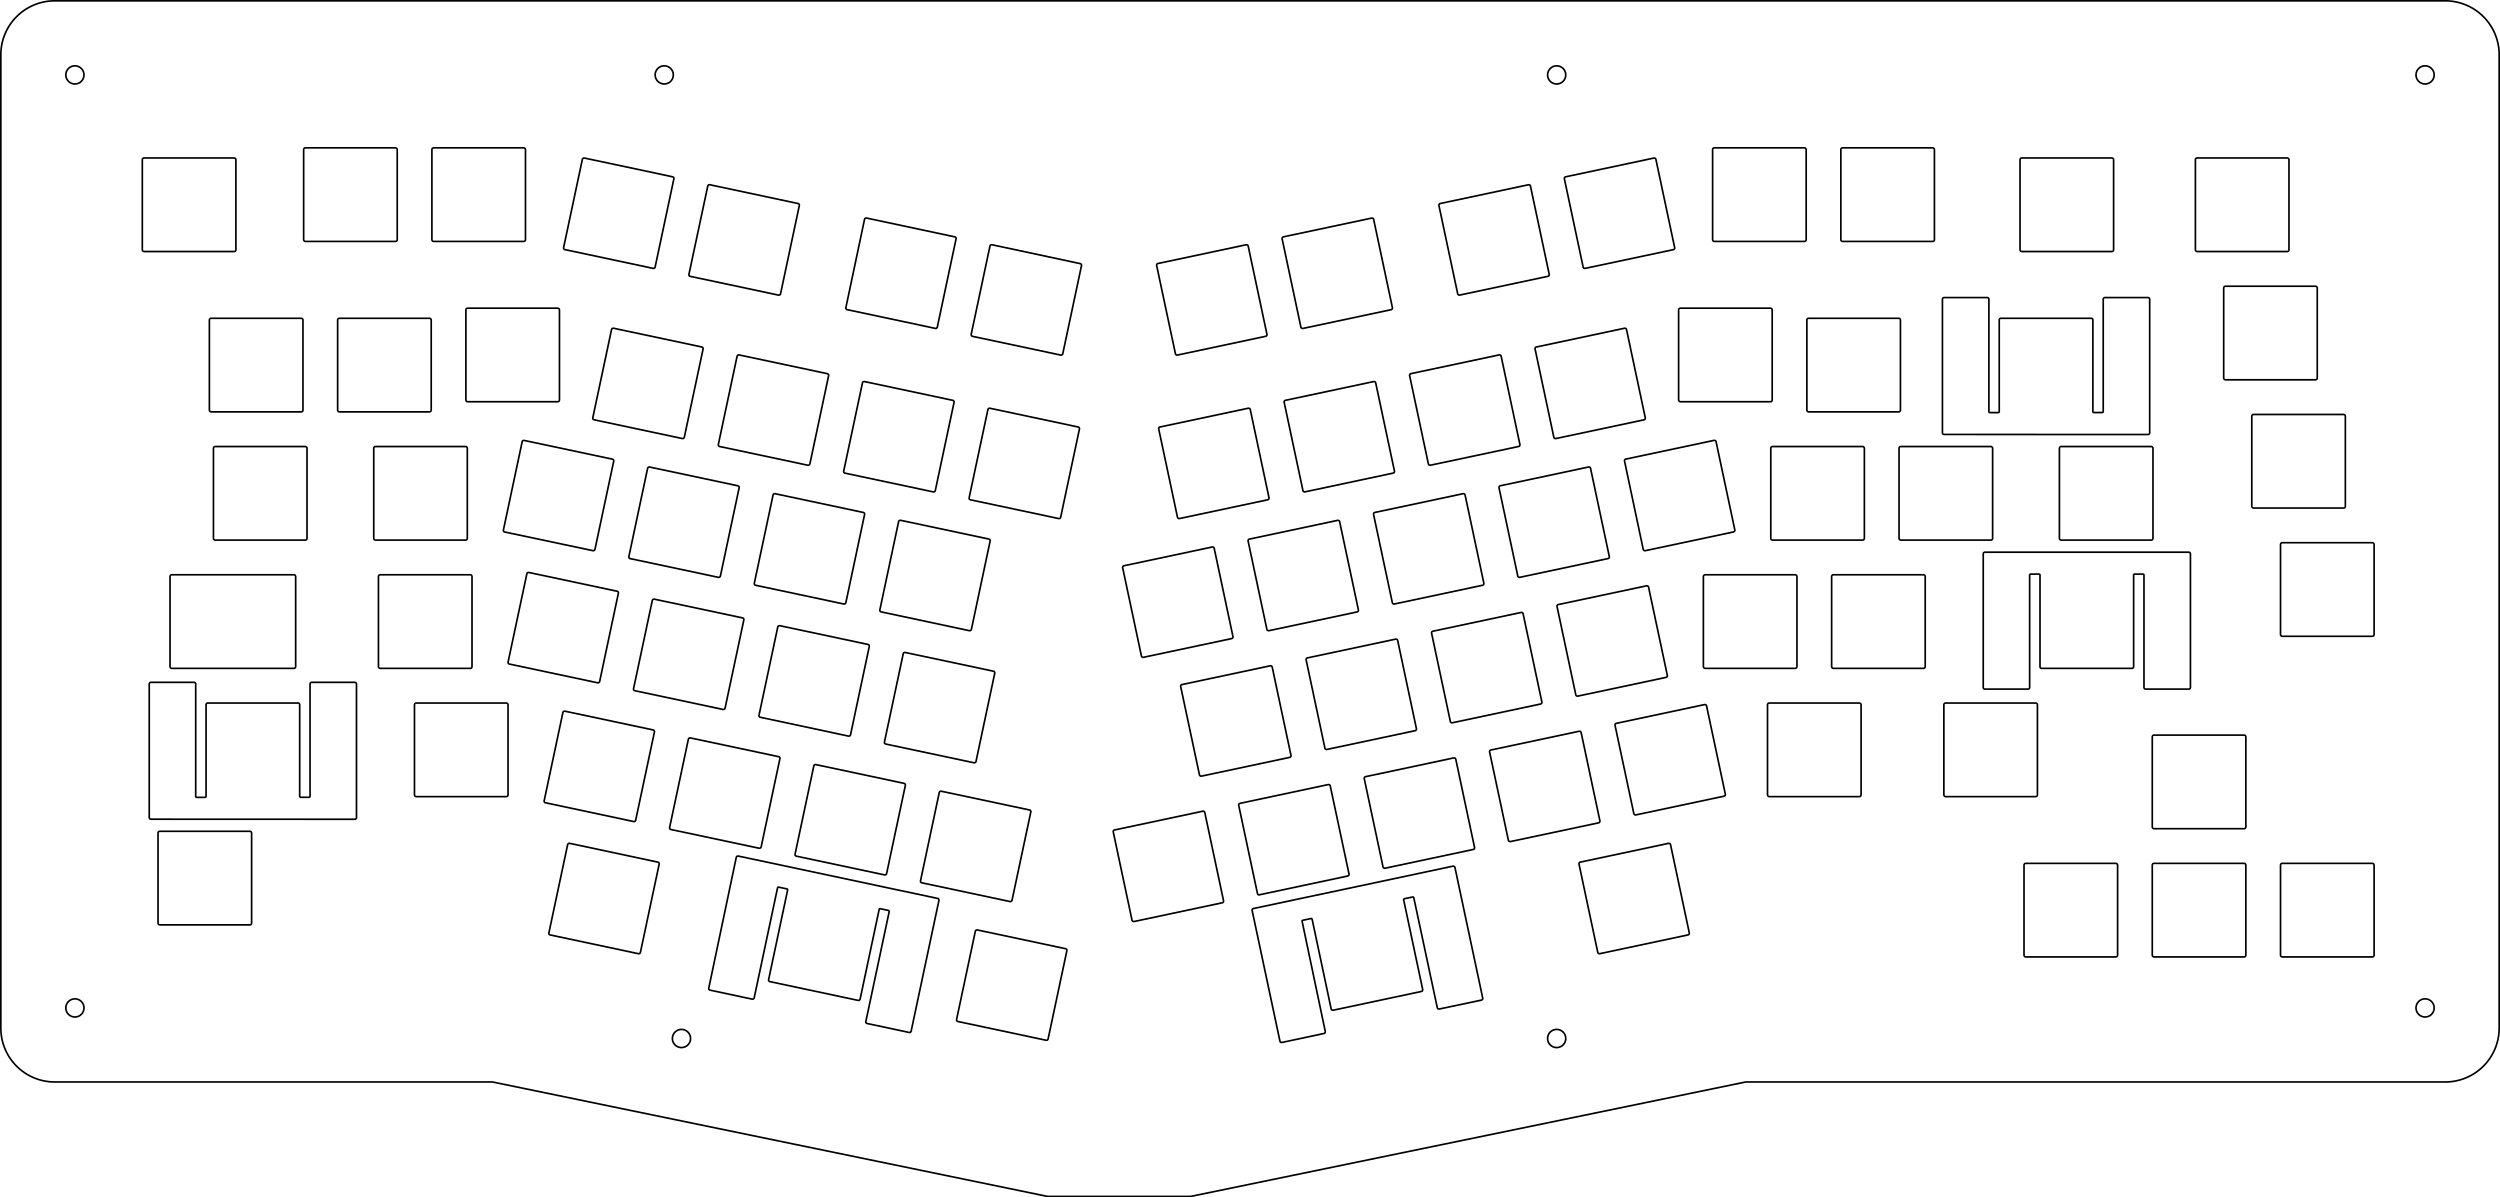 <svg xmlns="http://www.w3.org/2000/svg" viewBox="0 0 1052.61 504.11"><defs><style>.cls-1{fill:none;stroke:#000;stroke-linecap:round;stroke-linejoin:round;stroke-width:0.71px;}</style></defs><g id="Layer_2" data-name="Layer 2"><g id="Switch_plate" data-name="Switch plate"><g id="SPLINE"><circle class="cls-1" cx="286.93" cy="437.25" r="3.83"/></g><g id="SPLINE-2" data-name="SPLINE"><circle class="cls-1" cx="655.43" cy="31.54" r="3.83"/></g><g id="SPLINE-3" data-name="SPLINE"><circle class="cls-1" cx="279.67" cy="31.54" r="3.83"/></g><g id="SPLINE-4" data-name="SPLINE"><circle class="cls-1" cx="31.54" cy="424.38" r="3.83"/></g><g id="SPLINE-5" data-name="SPLINE"><circle class="cls-1" cx="1021.07" cy="424.38" r="3.83"/></g><g id="SPLINE-6" data-name="SPLINE"><circle class="cls-1" cx="655.43" cy="437.25" r="3.83"/></g><g id="SPLINE-7" data-name="SPLINE"><circle class="cls-1" cx="31.54" cy="31.54" r="3.83"/></g><g id="SPLINE-8" data-name="SPLINE"><circle class="cls-1" cx="1021.07" cy="31.54" r="3.83"/></g><path class="cls-1" d="M441.1,503.76l-233.75-48.2H23A22.7,22.7,0,0,1,.35,432.89V23A22.71,22.71,0,0,1,23,.35H1029.58A22.71,22.71,0,0,1,1052.26,23V432.89a22.7,22.7,0,0,1-22.68,22.67H735l-233.75,48.2Z"/><path class="cls-1" d="M496.46,218.33a.71.71,0,0,1-.69-.56l-7.9-37.15a.71.71,0,0,1,.55-.84l37.15-7.9h.15a.71.71,0,0,1,.69.56l7.9,37.15a.71.71,0,0,1-.55.84l-37.15,7.9Z"/><path class="cls-1" d="M549.28,207.11a.72.72,0,0,1-.69-.56l-7.9-37.16a.71.71,0,0,1,.1-.53.69.69,0,0,1,.45-.31l37.15-7.9h.15a.71.71,0,0,1,.69.56l7.9,37.15a.73.73,0,0,1-.1.54.65.65,0,0,1-.45.3l-37.15,7.9Z"/><path class="cls-1" d="M548.42,138.28a.71.71,0,0,1-.69-.56l-7.9-37.15a.69.69,0,0,1,.1-.54.7.7,0,0,1,.44-.31l37.16-7.89.15,0a.72.72,0,0,1,.69.56l7.9,37.16a.76.76,0,0,1-.1.53.74.74,0,0,1-.45.31l-37.15,7.9Z"/><path class="cls-1" d="M495.6,149.51a.71.71,0,0,1-.69-.56L487,111.79a.67.67,0,0,1,.1-.53.7.7,0,0,1,.44-.31l37.16-7.9h.15a.72.72,0,0,1,.69.56l7.9,37.15a.78.78,0,0,1-.1.54.69.69,0,0,1-.45.3l-37.15,7.9Z"/><path class="cls-1" d="M394,138.28h-.15l-37.15-7.9a.69.69,0,0,1-.45-.31.67.67,0,0,1-.1-.53L364,92.38a.71.71,0,0,1,.69-.57l.15,0L402,99.73a.77.77,0,0,1,.45.3.73.73,0,0,1,.1.54l-7.9,37.15A.71.71,0,0,1,394,138.28Z"/><path class="cls-1" d="M667.26,113a.72.72,0,0,1-.69-.56l-7.9-37.16a.71.71,0,0,1,.1-.53.74.74,0,0,1,.45-.31l37.15-7.89.15,0a.72.72,0,0,1,.69.56l7.9,37.16a.67.67,0,0,1-.1.53.7.7,0,0,1-.44.31L667.41,113Z"/><rect class="cls-1" x="706.77" y="129.75" width="39.4" height="39.4" rx="0.71"/><path class="cls-1" d="M602.1,195.88a.72.72,0,0,1-.69-.56l-7.9-37.16a.71.71,0,0,1,.1-.53.69.69,0,0,1,.45-.31l37.15-7.89.15,0a.72.72,0,0,1,.69.56l7.9,37.16a.71.71,0,0,1-.1.53.69.69,0,0,1-.45.31l-37.15,7.89A.39.39,0,0,1,602.1,195.88Z"/><path class="cls-1" d="M614.44,124.25a.72.72,0,0,1-.69-.56l-7.9-37.16a.71.71,0,0,1,.55-.84l37.15-7.9h.15a.7.7,0,0,1,.69.56l7.9,37.15a.7.7,0,0,1-.54.84l-37.16,7.9Z"/><path class="cls-1" d="M287.44,184.65h-.15l-37.15-7.9a.74.74,0,0,1-.45-.31.75.75,0,0,1-.1-.53l7.9-37.15a.71.71,0,0,1,.69-.56h.15l37.16,7.9a.71.71,0,0,1,.54.84l-7.9,37.15A.7.7,0,0,1,287.44,184.65Z"/><path class="cls-1" d="M340.26,195.88h-.15L303,188a.74.74,0,0,1-.45-.31.76.76,0,0,1-.1-.53l7.9-37.16a.72.72,0,0,1,.69-.56l.15,0,37.16,7.9a.7.7,0,0,1,.54.84L341,195.32A.71.71,0,0,1,340.26,195.88Z"/><path class="cls-1" d="M393.08,207.11l-.14,0-37.16-7.89a.74.74,0,0,1-.45-.31.71.71,0,0,1-.1-.53l7.9-37.16a.72.72,0,0,1,.69-.56H364l37.16,7.9a.7.7,0,0,1,.44.31.67.67,0,0,1,.1.53l-7.9,37.16A.71.71,0,0,1,393.08,207.11Z"/><path class="cls-1" d="M408.27,265.54h-.15L371,257.63a.7.7,0,0,1-.44-.31.67.67,0,0,1-.1-.53l7.89-37.15a.72.72,0,0,1,.7-.57l.14,0,37.16,7.9a.68.68,0,0,1,.54.84L409,265A.71.71,0,0,1,408.27,265.54Z"/><path class="cls-1" d="M249.81,231.86h-.15L212.5,224a.71.71,0,0,1-.54-.84L219.85,186a.72.72,0,0,1,.7-.56l.14,0,37.16,7.89a.74.74,0,0,1,.45.31.78.78,0,0,1,.1.54l-7.9,37.15A.71.71,0,0,1,249.81,231.86Z"/><rect class="cls-1" x="721.08" y="62.25" width="39.4" height="39.4" rx="0.71"/><path class="cls-1" d="M357.42,309.94h-.14L320.12,302a.71.71,0,0,1-.55-.84l7.9-37.15a.71.71,0,0,1,.69-.57l.15,0,37.16,7.9a.7.7,0,0,1,.54.84l-7.89,37.15A.72.72,0,0,1,357.42,309.94Z"/><path class="cls-1" d="M425.43,379.6h-.15l-37.16-7.9a.71.71,0,0,1-.54-.84l7.89-37.15a.72.72,0,0,1,.7-.57l.14,0,37.16,7.9a.7.7,0,0,1,.55.84L426.12,379A.71.71,0,0,1,425.43,379.6Z"/><path class="cls-1" d="M372.61,368.38l-.15,0-37.16-7.9a.72.72,0,0,1-.44-.3.69.69,0,0,1-.1-.54l7.89-37.15a.71.71,0,0,1,.7-.56h.15l37.15,7.9a.74.74,0,0,1,.45.31.76.76,0,0,1,.1.53l-7.9,37.15A.71.71,0,0,1,372.61,368.38Z"/><path class="cls-1" d="M410.24,321.17l-.14,0-37.16-7.89a.74.74,0,0,1-.45-.31.71.71,0,0,1-.1-.53l7.9-37.16a.72.72,0,0,1,.69-.56l.15,0,37.16,7.89a.7.7,0,0,1,.44.31.67.67,0,0,1,.1.53l-7.89,37.16A.73.73,0,0,1,410.24,321.17Z"/><path class="cls-1" d="M355.45,254.32l-.15,0-37.16-7.9a.71.71,0,0,1-.54-.84l7.89-37.15a.71.71,0,0,1,.7-.56h.15l37.15,7.9a.74.74,0,0,1,.45.31.71.71,0,0,1,.09.53l-7.89,37.15A.71.71,0,0,1,355.45,254.32Z"/><path class="cls-1" d="M639.74,243.09a.72.72,0,0,1-.69-.56l-7.9-37.16a.71.71,0,0,1,.54-.84l37.16-7.9H669a.71.71,0,0,1,.69.56l7.9,37.15a.73.73,0,0,1-.1.54.72.72,0,0,1-.45.3l-37.15,7.9Z"/><path class="cls-1" d="M558.53,315.55a.71.71,0,0,1-.69-.56l-7.9-37.15a.71.71,0,0,1,.55-.84l37.15-7.9h.15a.71.71,0,0,1,.69.56l7.9,37.15a.71.71,0,0,1-.1.53.69.69,0,0,1-.45.31l-37.15,7.9Z"/><rect class="cls-1" x="799.58" y="188.01" width="39.4" height="39.4" rx="0.71"/><rect class="cls-1" x="760.77" y="134.01" width="39.4" height="39.4" rx="0.71"/><rect class="cls-1" x="775.08" y="62.25" width="39.4" height="39.4" rx="0.71"/><rect class="cls-1" x="850.52" y="66.51" width="39.4" height="39.4" rx="0.71"/><rect class="cls-1" x="936.27" y="120.51" width="39.4" height="39.4" rx="0.71"/><rect class="cls-1" x="924.36" y="66.51" width="39.4" height="39.4" rx="0.71"/><rect class="cls-1" x="867.1" y="188.01" width="39.4" height="39.4" rx="0.71"/><path class="cls-1" d="M654.92,184.65a.71.71,0,0,1-.69-.56l-7.9-37.15a.73.73,0,0,1,.1-.54.65.65,0,0,1,.45-.3L684,138.2l.15,0a.72.72,0,0,1,.69.56l7.9,37.16a.71.71,0,0,1-.55.84l-37.15,7.9Z"/><path class="cls-1" d="M534.1,265.54a.72.72,0,0,1-.69-.56l-7.9-37.15a.69.69,0,0,1,.1-.54.7.7,0,0,1,.44-.31l37.16-7.89.15,0a.72.72,0,0,1,.69.56l7.9,37.16a.71.71,0,0,1-.1.53.69.69,0,0,1-.45.31l-37.15,7.9Z"/><path class="cls-1" d="M664.17,293.1a.72.72,0,0,1-.69-.56l-7.9-37.16a.71.71,0,0,1,.1-.53.69.69,0,0,1,.45-.31l37.15-7.89.15,0a.72.72,0,0,1,.69.56l7.9,37.16a.71.71,0,0,1-.1.53.69.69,0,0,1-.45.31l-37.15,7.89Z"/><rect class="cls-1" x="717.2" y="242.01" width="39.4" height="39.4" rx="0.71"/><rect class="cls-1" x="745.58" y="188.01" width="39.4" height="39.4" rx="0.71"/><path class="cls-1" d="M692.56,231.86a.72.72,0,0,1-.69-.56L684,194.14a.67.67,0,0,1,.1-.53.7.7,0,0,1,.44-.31l37.16-7.89a.39.39,0,0,1,.15,0,.72.72,0,0,1,.69.56l7.9,37.16a.71.71,0,0,1-.55.84l-37.15,7.89Z"/><path class="cls-1" d="M586.92,254.31a.71.71,0,0,1-.69-.56l-7.9-37.15a.73.73,0,0,1,.1-.54.68.68,0,0,1,.45-.3l37.15-7.9.15,0a.71.71,0,0,1,.69.57l7.9,37.15a.7.7,0,0,1-.1.53.72.72,0,0,1-.45.31l-37.15,7.9Z"/><path class="cls-1" d="M583,365.57a.72.72,0,0,1-.69-.56l-7.9-37.16a.71.71,0,0,1,.55-.84l37.15-7.9h.15a.71.71,0,0,1,.69.56l7.9,37.15a.69.69,0,0,1-.1.54.65.65,0,0,1-.44.3l-37.16,7.9Z"/><path class="cls-1" d="M302.63,243.09l-.15,0-37.16-7.89a.7.7,0,0,1-.44-.31.69.69,0,0,1-.1-.54l7.89-37.15a.72.72,0,0,1,.7-.56h.14l37.16,7.9a.74.74,0,0,1,.45.31.71.71,0,0,1,.09.53l-7.89,37.16A.72.72,0,0,1,302.63,243.09Z"/><path class="cls-1" d="M611.35,304.33a.72.72,0,0,1-.69-.56l-7.9-37.16a.71.71,0,0,1,.1-.53.69.69,0,0,1,.45-.31l37.15-7.9h.15a.71.71,0,0,1,.69.56l7.9,37.15a.73.73,0,0,1-.1.54.65.65,0,0,1-.45.3l-37.15,7.9Z"/><path class="cls-1" d="M319.79,357.15l-.15,0-37.16-7.89a.7.7,0,0,1-.44-.31.67.67,0,0,1-.1-.53l7.89-37.16a.72.72,0,0,1,.7-.56.39.39,0,0,1,.15,0l37.15,7.89a.74.74,0,0,1,.45.31.76.76,0,0,1,.1.53l-7.9,37.16A.72.72,0,0,1,319.79,357.15Z"/><path class="cls-1" d="M530.14,376.79a.71.71,0,0,1-.69-.56l-7.9-37.15a.71.71,0,0,1,.55-.84l37.15-7.9h.15a.71.71,0,0,1,.69.56L568,368a.67.67,0,0,1-.1.53.7.7,0,0,1-.44.31l-37.16,7.9Z"/><rect class="cls-1" x="744.2" y="296.01" width="39.4" height="39.4" rx="0.71"/><path class="cls-1" d="M673.42,401.55a.71.71,0,0,1-.69-.57l-7.9-37.15a.71.71,0,0,1,.55-.84l37.15-7.9h.15a.71.71,0,0,1,.69.56l7.9,37.15a.73.73,0,0,1-.1.54.7.7,0,0,1-.45.3l-37.15,7.9Z"/><path class="cls-1" d="M688.6,343.11a.71.71,0,0,1-.69-.56L680,305.4a.73.73,0,0,1,.1-.54.74.74,0,0,1,.45-.3l37.15-7.9.15,0a.72.72,0,0,1,.69.56l7.9,37.16a.67.67,0,0,1-.1.53.7.7,0,0,1-.44.31l-37.16,7.9Z"/><path class="cls-1" d="M635.78,354.34a.72.72,0,0,1-.69-.56l-7.9-37.16a.71.71,0,0,1,.1-.53.74.74,0,0,1,.45-.31l37.15-7.89.15,0a.72.72,0,0,1,.69.56l7.9,37.16a.71.71,0,0,1-.1.53.7.7,0,0,1-.44.31l-37.16,7.89Z"/><path class="cls-1" d="M304.6,298.72l-.15,0-37.15-7.9a.7.7,0,0,1-.55-.84l7.9-37.15a.71.71,0,0,1,.69-.56h.15l37.16,7.9a.7.7,0,0,1,.44.31.66.66,0,0,1,.1.53l-7.9,37.15A.7.7,0,0,1,304.6,298.72Z"/><path class="cls-1" d="M446.77,149.51h-.15l-37.16-7.9a.71.71,0,0,1-.54-.84l7.9-37.16a.71.71,0,0,1,.69-.56l.15,0L454.81,111a.71.71,0,0,1,.55.84L447.46,149A.72.72,0,0,1,446.77,149.51Z"/><path class="cls-1" d="M440.61,438l-.15,0-37.15-7.9a.65.65,0,0,1-.45-.3.73.73,0,0,1-.1-.54l7.9-37.15a.71.71,0,0,1,.69-.56h.15l37.15,7.9a.69.69,0,0,1,.45.31.71.71,0,0,1,.1.53l-7.9,37.15A.71.71,0,0,1,440.61,438Z"/><path class="cls-1" d="M481.28,276.77a.71.71,0,0,1-.69-.56l-7.9-37.16a.67.67,0,0,1,.1-.53.7.7,0,0,1,.44-.31l37.16-7.9h.15a.71.71,0,0,1,.69.56l7.9,37.15a.73.73,0,0,1-.1.54.72.72,0,0,1-.45.31l-37.15,7.89Z"/><path class="cls-1" d="M505.71,326.78a.72.72,0,0,1-.69-.56l-7.9-37.15a.73.73,0,0,1,.1-.54.65.65,0,0,1,.45-.3l37.15-7.9.15,0a.72.72,0,0,1,.69.56l7.9,37.16a.71.71,0,0,1-.1.53.69.69,0,0,1-.45.31l-37.15,7.9Z"/><rect class="cls-1" x="948.1" y="174.51" width="39.4" height="39.4" rx="0.71"/><rect class="cls-1" x="771.2" y="242.01" width="39.4" height="39.4" rx="0.71"/><rect class="cls-1" x="960.2" y="228.51" width="39.4" height="39.4" rx="0.71"/><rect class="cls-1" x="906.2" y="309.51" width="39.4" height="39.4" rx="0.71"/><rect class="cls-1" x="960.2" y="363.51" width="39.4" height="39.4" rx="0.71"/><rect class="cls-1" x="818.45" y="296.01" width="39.4" height="39.4" rx="0.71"/><rect class="cls-1" x="852.2" y="363.51" width="39.4" height="39.4" rx="0.71"/><rect class="cls-1" x="906.2" y="363.51" width="39.4" height="39.4" rx="0.71"/><path class="cls-1" d="M445.9,218.34l-.14,0-37.16-7.9a.73.73,0,0,1-.45-.3.78.78,0,0,1-.1-.54l7.9-37.15a.71.71,0,0,1,.69-.56h.15l37.16,7.9a.7.7,0,0,1,.44.31.67.67,0,0,1,.1.53l-7.9,37.15A.71.71,0,0,1,445.9,218.34Z"/><rect class="cls-1" x="127.85" y="62.25" width="39.4" height="39.4" rx="0.71"/><rect class="cls-1" x="89.87" y="188.01" width="39.4" height="39.4" rx="0.71"/><rect class="cls-1" x="71.59" y="242.01" width="52.9" height="39.4" rx="0.71"/><rect class="cls-1" x="142.16" y="134.01" width="39.4" height="39.4" rx="0.71"/><rect class="cls-1" x="181.85" y="62.25" width="39.4" height="39.4" rx="0.71"/><path class="cls-1" d="M327.92,124.25l-.15,0-37.15-7.89a.69.69,0,0,1-.45-.31.71.71,0,0,1-.1-.53L298,78.34a.72.72,0,0,1,.69-.56l.15,0L336,85.69a.71.71,0,0,1,.55.84l-7.9,37.16A.72.72,0,0,1,327.92,124.25Z"/><path class="cls-1" d="M275.1,113H275l-37.15-7.9a.71.71,0,0,1-.55-.84l7.9-37.16a.72.72,0,0,1,.69-.56l.15,0,37.15,7.9a.65.65,0,0,1,.45.3.73.73,0,0,1,.1.54l-7.9,37.15A.71.71,0,0,1,275.1,113Z"/><rect class="cls-1" x="196.16" y="129.75" width="39.4" height="39.4" rx="0.71"/><rect class="cls-1" x="88.16" y="134.01" width="39.4" height="39.4" rx="0.71"/><path class="cls-1" d="M267,345.92h-.15L229.66,338a.7.7,0,0,1-.44-.31.67.67,0,0,1-.1-.53L237,300a.73.73,0,0,1,.7-.56l.14,0,37.16,7.9a.71.71,0,0,1,.55.84l-7.9,37.15A.71.71,0,0,1,267,345.92Z"/><path class="cls-1" d="M251.78,287.49l-.14,0-37.16-7.89a.74.74,0,0,1-.45-.31.78.78,0,0,1-.1-.54l7.9-37.15a.72.72,0,0,1,.69-.56h.15l37.16,7.9a.7.7,0,0,1,.44.31.67.67,0,0,1,.1.53l-7.89,37.16A.73.73,0,0,1,251.78,287.49Z"/><path class="cls-1" d="M268.94,401.55l-.15,0-37.15-7.9a.69.69,0,0,1-.45-.3.73.73,0,0,1-.09-.54L239,355.64a.71.71,0,0,1,.69-.56.39.39,0,0,1,.15,0L277,363a.71.71,0,0,1,.54.84L269.64,401A.72.72,0,0,1,268.94,401.55Z"/><rect class="cls-1" x="174.51" y="296.01" width="39.4" height="39.4" rx="0.71"/><rect class="cls-1" x="159.34" y="242.01" width="39.4" height="39.4" rx="0.71"/><rect class="cls-1" x="59.92" y="66.51" width="39.4" height="39.4" rx="0.71"/><path class="cls-1" d="M63.55,344.92a.71.71,0,0,1-.71-.71V288a.71.71,0,0,1,.71-.71H81.69a.71.71,0,0,1,.71.71v47.3a.42.42,0,0,0,.42.42h3.51a.42.42,0,0,0,.43-.42V296.72a.71.71,0,0,1,.71-.71h38a.71.71,0,0,1,.71.71v38.55a.42.42,0,0,0,.42.42h3.51a.42.42,0,0,0,.43-.42V288a.71.71,0,0,1,.71-.71h18.14a.71.71,0,0,1,.71.71v56.24a.71.71,0,0,1-.71.71Z"/><rect class="cls-1" x="66.54" y="350.01" width="39.4" height="39.4" rx="0.71"/><rect class="cls-1" x="157.36" y="188.01" width="39.4" height="39.4" rx="0.71"/><path class="cls-1" d="M477.32,388a.71.71,0,0,1-.69-.56l-7.9-37.15a.73.73,0,0,1,.1-.54.65.65,0,0,1,.45-.3l37.15-7.9.15,0a.72.72,0,0,1,.69.56l7.9,37.16a.71.71,0,0,1-.1.53.7.7,0,0,1-.44.31L477.47,388Z"/><path class="cls-1" d="M818.56,182.92a.71.71,0,0,1-.71-.71V126a.71.71,0,0,1,.71-.71H836.7a.71.71,0,0,1,.71.71v47.3a.42.42,0,0,0,.43.42h3.5a.42.42,0,0,0,.43-.42V134.72a.71.71,0,0,1,.71-.71h38a.71.71,0,0,1,.71.71v38.55a.42.42,0,0,0,.43.42h3.51a.42.42,0,0,0,.42-.42V126a.71.71,0,0,1,.71-.71h18.14a.71.71,0,0,1,.71.71v56.24a.71.71,0,0,1-.71.71Z"/><path class="cls-1" d="M903.42,290.15a.7.7,0,0,1-.71-.7v-47.3a.42.42,0,0,0-.42-.42h-3.51a.42.42,0,0,0-.43.42V280.7a.71.71,0,0,1-.71.71h-38a.71.71,0,0,1-.71-.71V242.15a.42.42,0,0,0-.42-.42H855a.42.42,0,0,0-.43.42v47.3a.7.7,0,0,1-.71.7H835.74a.7.7,0,0,1-.71-.7V233.21a.71.71,0,0,1,.71-.71h85.82a.71.71,0,0,1,.71.71v56.24a.7.7,0,0,1-.71.7Z"/><path class="cls-1" d="M539.6,438.93a.71.71,0,0,1-.69-.56l-11.7-55a.71.71,0,0,1,.55-.84l84-17.84.14,0a.72.72,0,0,1,.7.56l11.69,55a.71.71,0,0,1-.55.84L606,424.84l-.15,0a.72.72,0,0,1-.69-.56L595.27,378a.42.42,0,0,0-.41-.34l-3.52.74a.42.42,0,0,0-.33.5l8,37.71a.71.71,0,0,1-.55.84l-37.15,7.9-.15,0a.71.71,0,0,1-.69-.57l-8-37.7a.43.43,0,0,0-.42-.34l-3.52.74a.45.45,0,0,0-.27.18.4.4,0,0,0,0,.32L558,434.3a.73.73,0,0,1-.1.54.68.68,0,0,1-.45.3l-17.74,3.78Z"/><path class="cls-1" d="M383,434.72h-.15l-17.75-3.78a.7.7,0,0,1-.54-.84l9.83-46.26a.42.42,0,0,0-.33-.5l-3.43-.73h0a.43.43,0,0,0-.47.33l-8,37.7a.71.71,0,0,1-.69.57l-.15,0-37.15-7.9a.7.7,0,0,1-.55-.84l8-37.71a.42.42,0,0,0-.33-.5l-3.43-.73h0a.44.44,0,0,0-.48.33l-9.83,46.26a.72.72,0,0,1-.69.56h-.15l-17.75-3.78a.7.7,0,0,1-.54-.84L310,361a.72.72,0,0,1,.69-.56l.15,0,83.95,17.84a.71.71,0,0,1,.54.84l-11.69,55A.71.71,0,0,1,383,434.72Z"/></g></g></svg>